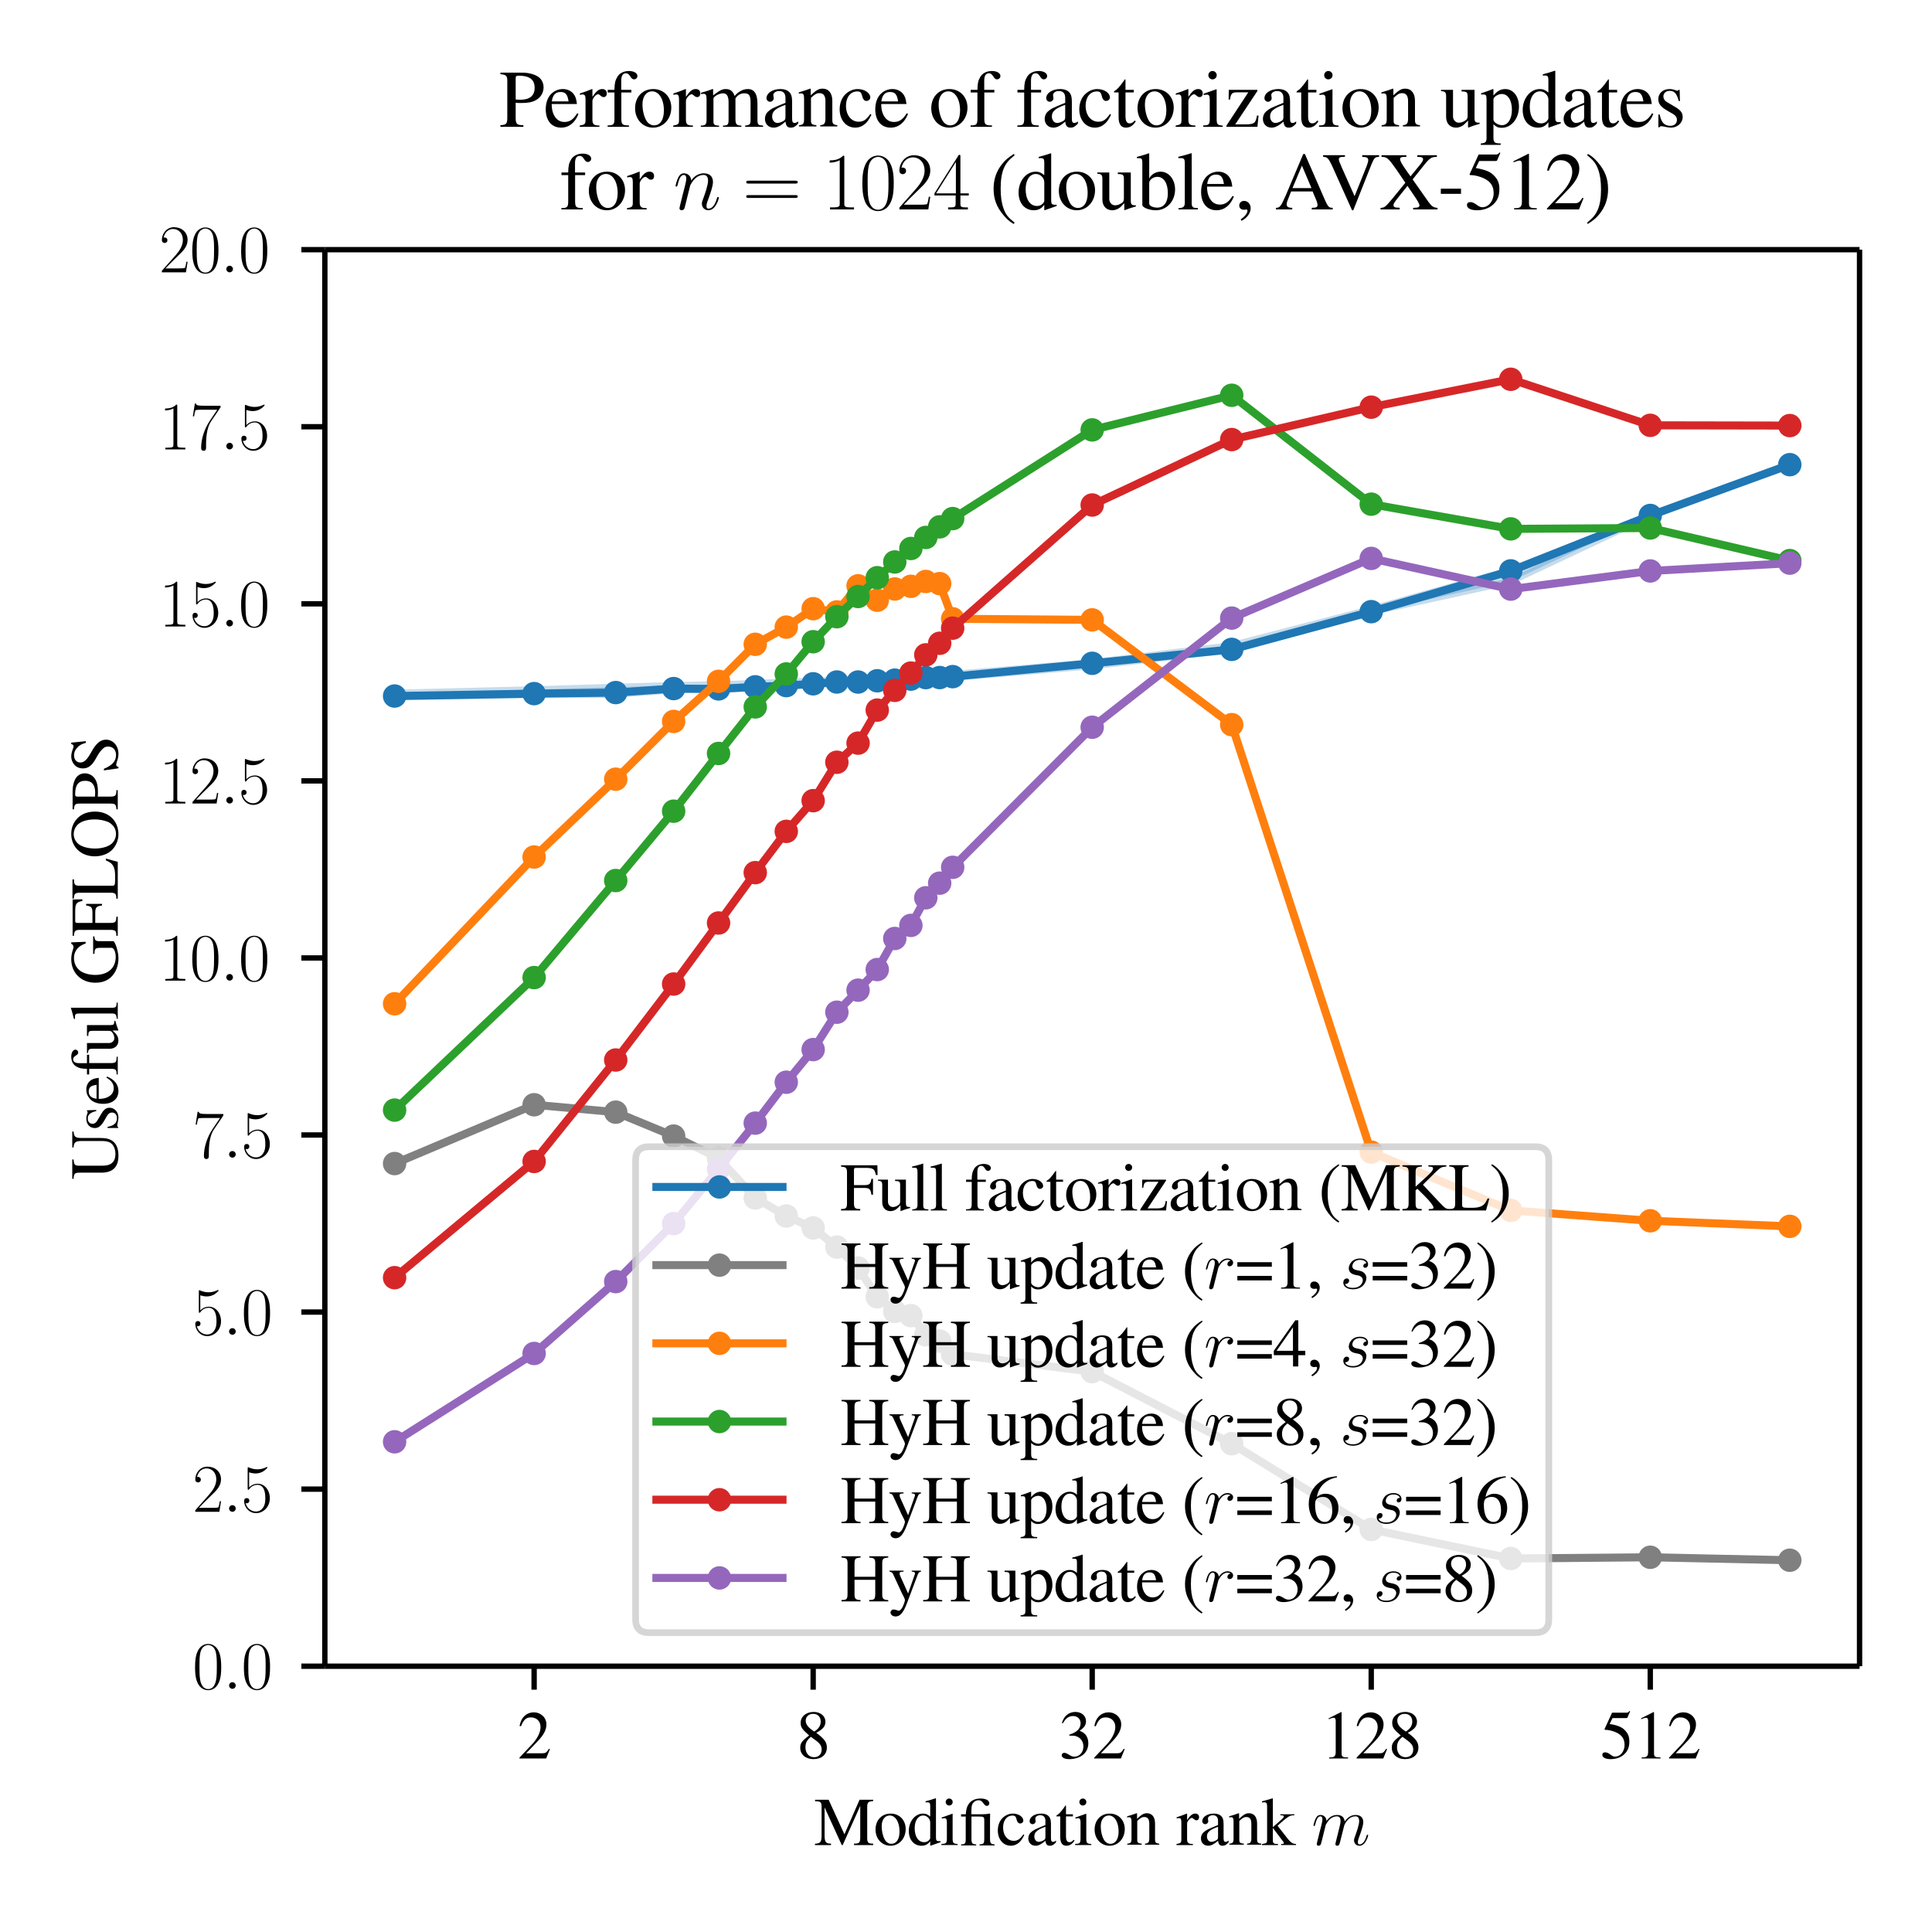 <?xml version="1.0" encoding="UTF-8"?>
<!DOCTYPE svg  PUBLIC '-//W3C//DTD SVG 1.1//EN'  'http://www.w3.org/Graphics/SVG/1.1/DTD/svg11.dtd'>
<svg width="288pt" height="288pt" version="1.1" viewBox="0 0 288 288" xmlns="http://www.w3.org/2000/svg" xmlns:xlink="http://www.w3.org/1999/xlink">
<defs>
<style type="text/css">*{stroke-linejoin: round; stroke-linecap: butt}</style>
</defs>
<path d="m0 288h288v-288h-288z" fill="#fff"/>
<path d="m48.423 248.38h228.78v-211.16h-228.78z" fill="#fff"/>
<defs>
<path id="aw" d="m58.822-184.1v-0.591l20.798-0.513 12.166-0.375 8.632-0.246 6.695-0.135 5.471-0.166 4.625-0.241 4.007-0.099 3.534-0.163 3.161-0.142 2.86-0.268 2.611 0.034 2.402-0.251 2.224-0.067 2.07-0.098 1.937-0.075 20.798-1.754 20.798-2.533 20.798-5.402 20.798-5.849 20.798-8.17 20.798-7.656v0.245l-20.798 7.486-20.798 9.803-20.798 4.544-20.798 5.65-20.798 2.411-20.798 1.719-1.937 0.038-2.07 0.074-2.224 0.164-2.402 0.198-2.611 0.016-2.86 0.344-3.161 0.014-3.534 0.236-4.007 0.175-4.625 0.253-5.471 0.317-6.695 0.023-8.632 0.683-12.166-0.003-20.798 0.372z" stroke="#1f77b4" stroke-opacity=".25"/>
</defs>
<g clip-path="url(#g)">
<use y="288" fill="#1f77b4" fill-opacity=".25" stroke="#1f77b4" stroke-opacity=".25" xlink:href="#aw"/>
</g>
<defs>
<path id="ac" d="m0 0v3.5" stroke="#000" stroke-width=".8"/>
</defs>
<use x="79.62" y="248.377" stroke="#000000" stroke-width=".8" xlink:href="#ac"/>
<g transform="translate(77.129 262.13) scale(.1 -.1)">
<defs>
<path id="p" transform="scale(.016)" d="m3040 875-83 32c-237-363-320-421-608-421h-1530l1075 1123c570 593 820 1078 820 1576 0 638-519 1128-1184 1128-352 0-685-140-922-395-205-218-301-422-410-875l135-32c256 625 486 829 928 829 537 0 902-364 902-900 0-497-294-1090-832-1658l-1139-1205v-77h2496l352 875z"/>
</defs>
<use transform="scale(.996)" xlink:href="#p"/>
</g>
<use x="121.216" y="248.377" stroke="#000000" stroke-width=".8" xlink:href="#ac"/>
<g transform="translate(118.72 262.13) scale(.1 -.1)">
<defs>
<path id="al" transform="scale(.016)" d="m1856 2400c634 340 858 608 858 1044 0 524-461 908-1101 908-698 0-1216-428-1216-1011 0-416 121-601 793-1190-691-525-832-723-832-1159 0-620 506-1056 1229-1056 768 0 1261 423 1261 1082 0 493-218 806-992 1382zm-115-659c467-333 621-563 621-921 0-416-288-704-704-704-487 0-813 371-813 928 0 409 141 678 512 979l384-282zm-71 775c-569 371-800 665-800 1024 0 371 288 633 692 633 435 0 710-281 710-723 0-365-179-653-544-896-32-19-32-19-58-38z"/>
</defs>
<use transform="scale(.996)" xlink:href="#al"/>
</g>
<use x="162.811" y="248.377" stroke="#000000" stroke-width=".8" xlink:href="#ac"/>
<g transform="translate(157.83 262.13) scale(.1 -.1)">
<defs>
<path id="af" transform="scale(.016)" d="m979 2138c378 0 525-13 679-70 396-141 646-506 646-948 0-537-365-953-838-953-173 0-301 45-538 198-192 115-301 160-410 160-147 0-243-89-243-224 0-224 275-365 723-365 493 0 999 167 1300 429 300 263 467 634 467 1063 0 326-103 627-288 825-128 141-250 218-531 339 441 301 601 538 601 884 0 518-409 876-998 876-320 0-602-108-832-313-192-173-288-340-429-724l96-25c262 467 550 678 954 678 416 0 704-281 704-684 0-231-96-461-256-621-192-192-372-288-807-442v-83z"/>
</defs>
<use transform="scale(.996)" xlink:href="#af"/>
<use transform="translate(49.813) scale(.996)" xlink:href="#p"/>
</g>
<use x="204.407" y="248.377" stroke="#000000" stroke-width=".8" xlink:href="#ac"/>
<g transform="translate(196.94 262.13) scale(.1 -.1)">
<defs>
<path id="z" transform="scale(.016)" d="m1862 4339-1152-582v-90c77 32 148 58 173 71 115 45 224 70 288 70 135 0 192-97 192-303v-2913c0-213-51-360-153-419-96-57-186-77-455-77v-96h1767v96c-506 0-608 64-608 374v3857l-52 12z"/>
</defs>
<use transform="scale(.996)" xlink:href="#z"/>
<use transform="translate(49.813) scale(.996)" xlink:href="#p"/>
<use transform="translate(99.626) scale(.996)" xlink:href="#al"/>
</g>
<use x="246.003" y="248.377" stroke="#000000" stroke-width=".8" xlink:href="#ac"/>
<g transform="translate(238.53 262.13) scale(.1 -.1)">
<defs>
<path id="au" transform="scale(.016)" d="m1158 3776h1255c102 0 128 13 147 58l243 569-57 45c-96-134-160-166-295-166h-1337l-698-1523c-6-13-6-19-6-32 0-32 25-51 76-51 205 0 461-45 724-129 736-238 1075-637 1075-1273 0-618-391-1101-890-1101-128 0-237 45-429 187-204 148-352 212-486 212-186 0-275-77-275-238 0-244 301-398 781-398 537 0 998 174 1318 502 294 290 429 656 429 1145 0 463-122 759-442 1080-281 284-646 431-1401 566l268 547z"/>
</defs>
<use transform="scale(.996)" xlink:href="#au"/>
<use transform="translate(49.813) scale(.996)" xlink:href="#z"/>
<use transform="translate(99.626) scale(.996)" xlink:href="#p"/>
</g>
<g transform="translate(121.36 275.04) scale(.1 -.1)">
<defs>
<path id="aq" transform="scale(.016)" d="m4314 3667v-2916c0-534-77-617-583-617v-134h1792v134c-467 0-557 89-557 547v2855c0 457 84 541 557 579v122h-1273l-1415-3233-1478 3233h-1267v-141c524 0 608-77 608-546v-2607c0-661-90-784-621-822v-121h1504v134c-493 0-602 148-602 797v2589l1607-3520h89l1639 3667z"/>
<path id="j" transform="scale(.016)" d="m1600 2944c-832 0-1414-614-1414-1498 0-864 595-1510 1401-1510 807 0 1421 678 1421 1562 0 838-589 1446-1408 1446zm-83-179c537 0 915-615 915-1491 0-724-288-1159-768-1159-250 0-486 154-621 410-179 333-281 781-281 1235 0 608 300 1005 755 1005z"/>
<path id="s" transform="scale(.016)" d="m2202-64 940 333v96h-147c-230 0-281 70-281 366v3633l-32 13c-308-109-532-173-941-281v-102c51 6 89 6 141 6 236 0 294-64 294-328v-1003c-243 205-416 275-672 275-736 0-1331-723-1331-1632 0-819 480-1376 1184-1376 358 0 601 128 819 429v-410l26-19zm-26 717c0-45-45-122-109-192-115-128-275-192-461-192-531 0-883 512-883 1299 0 723 314 1197 800 1197 339 0 653-301 653-640v-1472z"/>
<path id="x" transform="scale(.016)" d="m1120 2929-992-350v-95l51 6c77 12 160 19 218 19 153 0 211-103 211-384v-1485c0-461-64-531-506-531v-109h1517v96c-422 32-473 95-473 554v2260l-26 19zm-301 1423c-173 0-320-147-320-326s141-327 320-327c186 0 333 141 333 327 0 179-147 326-333 326z"/>
<path id="bk" transform="scale(.016)" d="m198 2669h436v-2103c0-418-71-502-429-502v-102h1408v96c-359 26-442 117-442 474v2137h551c614 0 646-19 646-364v-1714c0-442-45-501-442-533v-96h1408v96c-358 32-428 117-428 532v1699c0 142 0 292 12 635l-25 19c-282-44-467-63-723-63h-1005v271c0 278 19 473 51 581 90 271 339 460 627 460 179 0 301-82 455-297 121-169 204-232 313-232 135 0 231 107 231 246 0 266-320 443-813 443-487 0-858-164-1088-474-192-259-263-493-301-998h-442v-211z"/>
<path id="ak" transform="scale(.016)" d="m2547 998c-307-448-537-601-902-601-583 0-992 512-992 1248 0 659 352 1113 870 1113 231 0 314-70 378-307l38-141c51-179 167-294 301-294 166 0 307 122 307 269 0 358-448 659-985 659-314 0-640-128-903-358-320-282-499-717-499-1223 0-832 506-1427 1216-1427 288 0 544 102 774 301 173 153 295 326 487 704l-90 57z"/>
<path id="h" transform="scale(.016)" d="m2829 423c-109-90-186-122-282-122-147 0-192 89-192 371v1248c0 333-32 518-128 672-141 230-416 352-793 352-602 0-1076-314-1076-717 0-147 128-275 276-275 153 0 288 128 288 269 0 25-7 57-13 102-13 58-19 109-19 154 0 173 204 313 460 313 314 0 487-185 487-531v-390c-986-397-1095-448-1370-691-141-128-230-346-230-557 0-403 281-685 672-685 281 0 544 134 934 467 32-333 147-467 410-467 217 0 352 77 576 320v167zm-992 360c0-199-32-257-167-334-153-90-332-148-467-148-224 0-403 219-403 495v26c0 379 262 611 1037 893v-932z"/>
<path id="i" transform="scale(.016)" d="m1632 2880h-646v742c0 64-7 84-45 84-45-58-83-116-128-180-243-352-519-659-621-685-70-47-109-93-109-126 0-20 7-33 26-33h339v-1931c0-539 192-815 570-815 313 0 556 154 768 487l-84 70c-134-160-243-224-384-224-236 0-332 174-332 578v1835h646v198z"/>
<path id="ae" transform="scale(.016)" d="m102 2579c39 19 103 26 173 26 179 0 237-96 237-410v-1587c0-365-70-454-397-480v-96h1357v96c-326 26-422 102-422 333v1798c307 288 448 365 659 365 313 0 467-198 467-621v-1337c0-404-83-512-403-538v-96h1331v96c-314 32-390 109-390 422v1466c0 602-282 960-756 960-294 0-492-109-928-518v505l-44 13c-314-115-532-186-884-288v-109z"/>
<path id="v" transform="scale(.016)" d="m45 2496c89 19 147 26 224 26 160 0 217-103 217-384v-1600c0-320-44-365-454-442v-96h1536v102c-435 0-544 97-544 463v1448c0 206 275 528 448 528 38 0 96-32 166-96 103-90 173-128 256-128 154 0 250 109 250 288 0 211-134 339-352 339-269 0-454-147-768-601v588l-32 13c-339-141-570-223-947-345v-103z"/>
<path id="ay" transform="scale(.016)" d="m45 3987c83 7 141 13 205 13 211 0 275-83 275-390v-3085c0-333-19-352-480-429v-96h1497v102h-128c-256 0-352 91-352 317v1187l896-1191 20-26c12-19 25-38 44-58 52-64 71-102 71-133 0-58-58-96-135-96h-121v-102h1395v102c-282 0-480 123-749 451l-979 1252 186 173c454 422 851 716 1036 768 96 25 186 38 295 38h51v96h-1306v-96c250 0 320-26 320-115 0-51-57-141-147-218l-877-781v2688l-25 13c-243-77-429-128-800-230l-192-51v-103z"/>
<path id="bo" transform="scale(.016)" d="m1318 1871c13 39 173 358 410 562 166 153 384 256 634 256 256 0 345-192 345-447 0-39 0-166-77-467l-160-657c-51-192-172-665-185-735-26-96-64-262-64-287 0-90 70-160 166-160 192 0 224 147 282 377l384 1526c13 51 345 850 1049 850 256 0 346-192 346-447 0-358-250-1054-390-1437-58-154-90-237-90-352 0-287 198-517 506-517 595 0 819 939 819 977 0 32-26 58-64 58-58 0-64-19-96-128-147-511-384-779-640-779-64 0-167 0-167 205 0 167 77 371 103 441 115 308 403 1063 403 1435 0 383-224 671-710 671-429 0-775-242-1031-619-19 345-230 619-710 619-570 0-871-401-986-561-19 363-281 561-563 561-186 0-333-89-454-332-116-230-205-619-205-645 0-25 25-57 70-57 51 0 58 6 96 153 96 377 218 754 474 754 147 0 198-103 198-294 0-141-64-390-109-588l-179-689c-25-122-96-409-128-524-45-166-115-466-115-498 0-90 70-160 166-160 77 0 167 38 218 134 13 32 70 256 102 383l141 575 211 843z"/>
</defs>
<use transform="scale(.996)" xlink:href="#aq"/>
<use transform="translate(88.567) scale(.996)" xlink:href="#j"/>
<use transform="translate(138.38) scale(.996)" xlink:href="#s"/>
<use transform="translate(188.19) scale(.996)" xlink:href="#x"/>
<use transform="translate(215.89) scale(.996)" xlink:href="#bk"/>
<use transform="translate(271.28) scale(.996)" xlink:href="#ak"/>
<use transform="translate(315.51) scale(.996)" xlink:href="#h"/>
<use transform="translate(359.75) scale(.996)" xlink:href="#i"/>
<use transform="translate(387.44) scale(.996)" xlink:href="#x"/>
<use transform="translate(415.14) scale(.996)" xlink:href="#j"/>
<use transform="translate(464.95) scale(.996)" xlink:href="#ae"/>
<use transform="translate(539.67) scale(.996)" xlink:href="#v"/>
<use transform="translate(572.85) scale(.996)" xlink:href="#h"/>
<use transform="translate(617.08) scale(.996)" xlink:href="#ae"/>
<use transform="translate(666.89) scale(.996)" xlink:href="#ay"/>
<use transform="translate(741.61) scale(.996)" xlink:href="#bo"/>
</g>
<defs>
<path id="n" d="m0 0h-3.5" stroke="#000" stroke-width=".8"/>
</defs>
<use x="48.423" y="248.377" stroke="#000000" stroke-width=".8" xlink:href="#n"/>
<g transform="translate(28.693 251.75) scale(.1 -.1)">
<defs>
<path id="q" transform="scale(.016)" d="m2688 2025c0 391-6 1055-275 1566-237 448-615 607-947 607-308 0-698-140-941-601-256-479-282-1073-282-1572 0-364 7-919 205-1406 275-658 768-747 1018-747 294 0 742 121 1004 728 192 442 218 959 218 1425zm-1222-2051c-410 0-653 351-743 838-70 376-70 926-70 1284 0 492 0 901 83 1291 122 542 480 709 730 709 262 0 601-173 723-696 83-364 89-793 89-1304 0-416 0-927-76-1304-135-697-512-818-736-818z"/>
<path id="r" transform="scale(.016)" d="m1178 307c0 185-154 312-308 312-185 0-313-153-313-306 0-185 153-313 307-313 186 0 314 153 314 307z"/>
</defs>
<use transform="scale(.996)" xlink:href="#q"/>
<use transform="translate(45.69) scale(.996)" xlink:href="#r"/>
<use transform="translate(72.788) scale(.996)" xlink:href="#q"/>
</g>
<use x="48.423" y="221.983" stroke="#000000" stroke-width=".8" xlink:href="#n"/>
<g transform="translate(28.693 225.36) scale(.1 -.1)">
<defs>
<path id="am" transform="scale(.016)" d="m2669 989h-115c-64-453-116-530-141-569-32-51-493-51-583-51h-1228c230 250 678 703 1222 1228 390 370 845 805 845 1438 0 755-602 1189-1274 1189-704 0-1133-620-1133-1194 0-250 186-282 263-282 64 0 256 39 256 262 0 197-167 254-256 254-39 0-77-6-103-19 122 545 493 813 884 813 556 0 921-441 921-1023 0-556-326-1035-691-1451l-1274-1438v-146h2253l154 989z"/>
<path id="ab" transform="scale(.016)" d="m730 3692c64-26 326-108 595-108 595 0 921 327 1107 516 0 57 0 92-38 92-7 0-20 0-71-29-224-105-486-190-806-190-192 0-480 26-794 166-70 32-83 32-89 32-32 0-39-7-39-134v-1834c0-114 0-146 64-146 32 0 45 13 77 57 205 287 486 408 806 408 224 0 704-140 704-1233 0-204 0-574-192-868-160-262-409-396-684-396-423 0-852 295-967 789 26-7 77-19 103-19 83 0 243 45 243 243 0 172-122 242-243 242-148 0-244-90-244-269 0-557 442-1139 1120-1139 660 0 1287 568 1287 1392 0 766-499 1360-1120 1360-327 0-602-121-819-350v1418z"/>
</defs>
<use transform="scale(.996)" xlink:href="#am"/>
<use transform="translate(45.69) scale(.996)" xlink:href="#r"/>
<use transform="translate(72.788) scale(.996)" xlink:href="#ab"/>
</g>
<use x="48.423" y="195.588" stroke="#000000" stroke-width=".8" xlink:href="#n"/>
<g transform="translate(28.693 198.97) scale(.1 -.1)">
<use transform="scale(.996)" xlink:href="#ab"/>
<use transform="translate(45.69) scale(.996)" xlink:href="#r"/>
<use transform="translate(72.788) scale(.996)" xlink:href="#q"/>
</g>
<use x="48.423" y="169.193" stroke="#000000" stroke-width=".8" xlink:href="#n"/>
<g transform="translate(28.693 172.57) scale(.1 -.1)">
<defs>
<path id="av" transform="scale(.016)" d="m2886 3941v140h-1504c-748 0-761 84-787 207h-115l-186-1194h116c19 121 64 446 140 567 39 51 512 51 621 51h1408l-710-1051c-474-707-800-1662-800-2496 0-76 0-293 230-293 231 0 231 217 231 299v294c0 1043 179 1731 473 2171l883 1305z"/>
</defs>
<use transform="scale(.996)" xlink:href="#av"/>
<use transform="translate(45.69) scale(.996)" xlink:href="#r"/>
<use transform="translate(72.788) scale(.996)" xlink:href="#ab"/>
</g>
<use x="48.423" y="142.799" stroke="#000000" stroke-width=".8" xlink:href="#n"/>
<g transform="translate(23.711 146.18) scale(.1 -.1)">
<defs>
<path id="ag" transform="scale(.016)" d="m1702 4058c0 134-6 134-96 134-249-276-627-365-985-365-19 0-51 0-58-19-6-13-6-26-6-160 198 0 531 38 787 191v-3378c0-225-13-301-563-301h-192v-160h934 935v160h-192c-551 0-564 70-564 298v3600z"/>
</defs>
<use transform="scale(.996)" xlink:href="#ag"/>
<use transform="translate(45.69) scale(.996)" xlink:href="#q"/>
<use transform="translate(91.381) scale(.996)" xlink:href="#r"/>
<use transform="translate(118.48) scale(.996)" xlink:href="#q"/>
</g>
<use x="48.423" y="116.404" stroke="#000000" stroke-width=".8" xlink:href="#n"/>
<g transform="translate(23.711 119.78) scale(.1 -.1)">
<use transform="scale(.996)" xlink:href="#ag"/>
<use transform="translate(45.69) scale(.996)" xlink:href="#am"/>
<use transform="translate(91.381) scale(.996)" xlink:href="#r"/>
<use transform="translate(118.48) scale(.996)" xlink:href="#ab"/>
</g>
<use x="48.423" y="90.009" stroke="#000000" stroke-width=".8" xlink:href="#n"/>
<g transform="translate(23.711 93.387) scale(.1 -.1)">
<use transform="scale(.996)" xlink:href="#ag"/>
<use transform="translate(45.69) scale(.996)" xlink:href="#ab"/>
<use transform="translate(91.381) scale(.996)" xlink:href="#r"/>
<use transform="translate(118.48) scale(.996)" xlink:href="#q"/>
</g>
<use x="48.423" y="63.615" stroke="#000000" stroke-width=".8" xlink:href="#n"/>
<g transform="translate(23.711 66.992) scale(.1 -.1)">
<use transform="scale(.996)" xlink:href="#ag"/>
<use transform="translate(45.69) scale(.996)" xlink:href="#av"/>
<use transform="translate(91.381) scale(.996)" xlink:href="#r"/>
<use transform="translate(118.48) scale(.996)" xlink:href="#ab"/>
</g>
<use x="48.423" y="37.22" stroke="#000000" stroke-width=".8" xlink:href="#n"/>
<g transform="translate(23.711 40.598) scale(.1 -.1)">
<use transform="scale(.996)" xlink:href="#am"/>
<use transform="translate(45.69) scale(.996)" xlink:href="#q"/>
<use transform="translate(91.381) scale(.996)" xlink:href="#r"/>
<use transform="translate(118.48) scale(.996)" xlink:href="#q"/>
</g>
<g transform="translate(17.555 175.87) rotate(-90) scale(.1 -.1)">
<defs>
<path id="bc" transform="scale(.016)" d="m3910 3317c0 652 77 754 602 818v121h-1485v-121c499-38 602-179 602-818v-1725c0-434-45-677-147-869-173-307-583-505-1063-505-454 0-768 154-941 453-115 205-160 442-160 844v2045c0 460 71 530 583 575v121h-1811v-121c505-38 576-109 576-575v-1994c0-1106 518-1630 1606-1630 698 0 1178 224 1427 659 154 268 211 562 211 1055v1667z"/>
<path id="ao" transform="scale(.016)" d="m2016 2010-26 870h-70l-13-13c-57-45-64-51-89-51-39 0-103 13-173 45-141 54-282 83-448 83-506 0-871-328-871-790 0-358 205-615 749-923l371-211c224-128 333-283 333-481 0-283-205-462-531-462-218 0-416 82-538 221-134 157-192 302-275 662h-102v-999h83c45 72 70 87 147 87 58 0 147-13 295-50 179-37 352-62 467-62 493 0 902 372 902 821 0 320-153 532-537 763l-692 410c-179 103-275 264-275 437 0 257 199 436 493 436 365 0 557-220 704-793h96z"/>
<path id="k" transform="scale(.016)" d="m2611 1053c-307-489-582-675-992-675-365 0-640 186-825 552-116 244-160 456-173 849h1971c-51 414-115 598-275 802-192 230-487 363-819 363-320 0-621-115-864-333-301-262-474-717-474-1241 0-884 461-1434 1197-1434 608 0 1088 379 1357 1072l-103 45zm-1977 931c70 495 288 730 678 730s544-179 627-730h-1305z"/>
<path id="y" transform="scale(.016)" d="m1978 2880h-788v731c0 367 122 562 365 562 135 0 224-63 339-246 103-164 180-227 288-227 148 0 269 114 269 259 0 229-281 393-665 393-397 0-736-171-903-461-166-278-217-506-224-1011h-525v-205h525v-2019c0-471-70-547-531-547v-109h1664v109c-525 0-595 71-595 552v2014h781v205z"/>
<path id="o" transform="scale(.016)" d="m3066 320h-32c-295 0-365 70-365 365v2195h-1011v-122c396 0 473-64 473-383v-1500c0-178-32-268-121-338-173-140-372-217-564-217-249 0-454 217-454 485v2075h-934v-102c307 0 396-96 396-391v-1617c0-507 308-834 775-834 237 0 486 102 659 275l275 275v-531l26-13c320 128 550 199 877 288v90z"/>
<path id="aj" transform="scale(.016)" d="m122 4e3h38 198c205 0 269-90 269-390v-3053c0-346-89-429-493-461v-96h1511v109c-403 0-480 64-480 419v3843l-26 13c-333-109-576-173-1017-281v-103z"/>
<path id="bg" transform="scale(.016)" d="m4538 2304h-1632v-128c275 0 352-19 428-71 96-58 135-207 135-484v-1047c0-207-391-382-851-382-1044 0-1684 730-1684 1920 0 602 180 1184 461 1498 282 314 679 486 1114 486 358 0 672-121 921-352 192-179 295-352 455-742h147l-51 1350h-141c-38-121-154-211-288-211-64 0-166 19-282 64-288 96-582 147-870 147-1280 0-2195-940-2195-2246 0-627 173-1107 531-1485 429-441 1043-685 1747-685 551 0 1351 224 1607 449v1309c0 379 76 463 448 495v115z"/>
<path id="as" transform="scale(.016)" d="m3066 1472v1485h-148c-76-496-192-589-704-589h-928v1398c0 177 32 215 205 215h871c723 0 864-95 972-667h160l-19 910h-3398v-122c473-38 557-128 557-577v-2776c0-532-71-615-557-615v-134h1792v134c-493 0-583 91-583 558v1414h928c519 0 628-99 704-634h148z"/>
<path id="ar" transform="scale(.016)" d="m3667 1114c-109-244-198-391-294-500-224-249-576-364-1107-364h-429c-467 0-551 38-551 263v3037c0 457 90 546 596 546v141h-1805v-122c473-38 557-129 557-579v-2855c0-451-90-547-557-547v-134h3443l307 1114h-160z"/>
<path id="be" transform="scale(.016)" d="m2310 4352c-1222 0-2092-921-2092-2208 0-601 204-1184 550-1555 371-403 941-653 1504-653 1261 0 2131 896 2131 2183 0 633-185 1177-537 1561-404 442-941 672-1556 672zm0-230c295 0 589-115 820-320 345-314 544-915 544-1677 0-377-84-819-212-1152-57-160-166-320-313-467-224-224-512-339-851-339-295 0-583 115-807 313-333 295-544 941-544 1652 0 652 179 1273 448 1574 250 275 563 416 915 416z"/>
<path id="ap" transform="scale(.016)" d="m1293 1875c166-19 275-19 441-19 500 0 845 63 1120 216 384 202 615 588 615 1006 0 266-90 506-263 690-256 279-812 456-1414 456h-1690v-122c474-51 538-115 538-574v-2762c0-536-51-600-538-644v-122h1792v128c-505 0-601 90-601 565v1182zm0 1897c0 171 45 215 217 215 864 0 1261-297 1261-947 0-612-377-928-1113-928-128 0-218 7-365 19v1641z"/>
<path id="bd" transform="scale(.016)" d="m2861 4352h-135c-25-147-96-217-204-217-64 0-173 25-282 77-237 89-474 140-678 140-276 0-557-108-768-294-224-199-340-468-340-802 0-513 282-871 999-1250 461-243 793-507 953-750 58-83 90-218 90-372 0-430-320-724-787-724-570 0-973 353-1293 1136h-147l192-1360h141c6 121 83 211 179 211 70 0 179-25 301-68 243-93 499-143 755-143 736 0 1305 506 1305 1165 0 525-352 941-1196 1395-672 372-941 653-941 999 0 352 269 595 665 595 288 0 557-122 781-352 199-205 288-371 391-749h160l-141 1363z"/>
</defs>
<use transform="scale(.996)" xlink:href="#bc"/>
<use transform="translate(71.93) scale(.996)" xlink:href="#ao"/>
<use transform="translate(110.68) scale(.996)" xlink:href="#k"/>
<use transform="translate(154.92) scale(.996)" xlink:href="#y"/>
<use transform="translate(188.09) scale(.996)" xlink:href="#o"/>
<use transform="translate(237.91) scale(.996)" xlink:href="#aj"/>
<use transform="translate(290.51) scale(.996)" xlink:href="#bg"/>
<use transform="translate(362.44) scale(.996)" xlink:href="#as"/>
<use transform="translate(417.83) scale(.996)" xlink:href="#ar"/>
<use transform="translate(478.7) scale(.996)" xlink:href="#be"/>
<use transform="translate(550.63) scale(.996)" xlink:href="#ap"/>
<use transform="translate(606.02) scale(.996)" xlink:href="#bd"/>
</g>
<path d="m58.822 103.76 20.798-0.359 12.166-0.156 8.632-0.597 6.695 0.05 5.471-0.31 4.625-0.183 4.007-0.27 3.534-0.267 3.161 0.004 2.86-0.187 2.611-0.093 2.402-0.154 2.224-0.224 2.07-0.007 1.937-0.136 20.798-1.987 20.798-2.078 20.798-5.62 20.798-6.082 20.798-8.259 20.798-7.573" clip-path="url(#g)" fill="none" stroke="#1f77b4" stroke-linecap="square" stroke-width="1.2"/>
<defs>
<path id="a" d="m0 1.25c0.332 0 0.649-0.132 0.884-0.366 0.234-0.234 0.366-0.552 0.366-0.884s-0.132-0.649-0.366-0.884c-0.234-0.234-0.552-0.366-0.884-0.366s-0.649 0.132-0.884 0.366c-0.234 0.234-0.366 0.552-0.366 0.884s0.132 0.649 0.366 0.884c0.234 0.234 0.552 0.366 0.884 0.366z" stroke="#1f77b4"/>
</defs>
<g clip-path="url(#g)" fill="#1f77b4" stroke="#1f77b4">
<use x="58.822" y="103.755" xlink:href="#a"/>
<use x="79.62" y="103.396" xlink:href="#a"/>
<use x="91.786" y="103.24" xlink:href="#a"/>
<use x="100.418" y="102.643" xlink:href="#a"/>
<use x="107.113" y="102.693" xlink:href="#a"/>
<use x="112.584" y="102.383" xlink:href="#a"/>
<use x="117.209" y="102.201" xlink:href="#a"/>
<use x="121.216" y="101.931" xlink:href="#a"/>
<use x="124.75" y="101.664" xlink:href="#a"/>
<use x="127.911" y="101.668" xlink:href="#a"/>
<use x="130.771" y="101.48" xlink:href="#a"/>
<use x="133.382" y="101.387" xlink:href="#a"/>
<use x="135.783" y="101.233" xlink:href="#a"/>
<use x="138.007" y="101.009" xlink:href="#a"/>
<use x="140.077" y="101.001" xlink:href="#a"/>
<use x="142.013" y="100.865" xlink:href="#a"/>
<use x="162.811" y="98.878" xlink:href="#a"/>
<use x="183.609" y="96.8" xlink:href="#a"/>
<use x="204.407" y="91.18" xlink:href="#a"/>
<use x="225.205" y="85.098" xlink:href="#a"/>
<use x="246.003" y="76.839" xlink:href="#a"/>
<use x="266.801" y="69.266" xlink:href="#a"/>
</g>
<path d="m58.822 173.45 20.798-8.765 12.166 1.103 8.632 3.567 6.695 3.299 5.471 5.925 4.625 2.686 4.007 1.781 3.534 2.851 3.161 3.134 2.86 4.287 2.611 2.181 2.402 0.624 2.224 2.856 2.07 0.945 1.937 1.951 20.798 2.596 20.798 10.739 20.798 12.781 20.798 4.33 20.798-0.181 20.798 0.441" clip-path="url(#g)" fill="none" stroke="#808080" stroke-linecap="square" stroke-width="1.2"/>
<defs>
<path id="c" d="m0 1.25c0.332 0 0.649-0.132 0.884-0.366 0.234-0.234 0.366-0.552 0.366-0.884s-0.132-0.649-0.366-0.884c-0.234-0.234-0.552-0.366-0.884-0.366s-0.649 0.132-0.884 0.366c-0.234 0.234-0.366 0.552-0.366 0.884s0.132 0.649 0.366 0.884c0.234 0.234 0.552 0.366 0.884 0.366z" stroke="#808080"/>
</defs>
<g clip-path="url(#g)" fill="#808080" stroke="#808080">
<use x="58.822" y="173.45" xlink:href="#c"/>
<use x="79.62" y="164.684" xlink:href="#c"/>
<use x="91.786" y="165.787" xlink:href="#c"/>
<use x="100.418" y="169.354" xlink:href="#c"/>
<use x="107.113" y="172.653" xlink:href="#c"/>
<use x="112.584" y="178.578" xlink:href="#c"/>
<use x="117.209" y="181.264" xlink:href="#c"/>
<use x="121.216" y="183.044" xlink:href="#c"/>
<use x="124.75" y="185.895" xlink:href="#c"/>
<use x="127.911" y="189.029" xlink:href="#c"/>
<use x="130.771" y="193.316" xlink:href="#c"/>
<use x="133.382" y="195.497" xlink:href="#c"/>
<use x="135.783" y="196.121" xlink:href="#c"/>
<use x="138.007" y="198.977" xlink:href="#c"/>
<use x="140.077" y="199.922" xlink:href="#c"/>
<use x="142.013" y="201.873" xlink:href="#c"/>
<use x="162.811" y="204.469" xlink:href="#c"/>
<use x="183.609" y="215.208" xlink:href="#c"/>
<use x="204.407" y="227.99" xlink:href="#c"/>
<use x="225.205" y="232.32" xlink:href="#c"/>
<use x="246.003" y="232.139" xlink:href="#c"/>
<use x="266.801" y="232.58" xlink:href="#c"/>
</g>
<path d="m58.822 149.63 20.798-21.878 12.166-11.6 8.632-8.608 6.695-5.981 5.471-5.518 4.625-2.561 4.007-2.749 3.534 0.479 3.161-3.888 2.86 2.147 2.611-1.677 2.402-0.396 2.224-0.721 2.07 0.318 1.937 5.244 20.798 0.161 20.798 15.621 20.798 63.728 20.798 8.68 20.798 1.55 20.798 0.83" clip-path="url(#g)" fill="none" stroke="#ff7f0e" stroke-linecap="square" stroke-width="1.2"/>
<defs>
<path id="b" d="m0 1.25c0.332 0 0.649-0.132 0.884-0.366 0.234-0.234 0.366-0.552 0.366-0.884s-0.132-0.649-0.366-0.884c-0.234-0.234-0.552-0.366-0.884-0.366s-0.649 0.132-0.884 0.366c-0.234 0.234-0.366 0.552-0.366 0.884s0.132 0.649 0.366 0.884c0.234 0.234 0.552 0.366 0.884 0.366z" stroke="#ff7f0e"/>
</defs>
<g clip-path="url(#g)" fill="#ff7f0e" stroke="#ff7f0e">
<use x="58.822" y="149.63" xlink:href="#b"/>
<use x="79.62" y="127.752" xlink:href="#b"/>
<use x="91.786" y="116.152" xlink:href="#b"/>
<use x="100.418" y="107.543" xlink:href="#b"/>
<use x="107.113" y="101.563" xlink:href="#b"/>
<use x="112.584" y="96.045" xlink:href="#b"/>
<use x="117.209" y="93.484" xlink:href="#b"/>
<use x="121.216" y="90.735" xlink:href="#b"/>
<use x="124.75" y="91.214" xlink:href="#b"/>
<use x="127.911" y="87.326" xlink:href="#b"/>
<use x="130.771" y="89.473" xlink:href="#b"/>
<use x="133.382" y="87.796" xlink:href="#b"/>
<use x="135.783" y="87.4" xlink:href="#b"/>
<use x="138.007" y="86.678" xlink:href="#b"/>
<use x="140.077" y="86.997" xlink:href="#b"/>
<use x="142.013" y="92.241" xlink:href="#b"/>
<use x="162.811" y="92.402" xlink:href="#b"/>
<use x="183.609" y="108.023" xlink:href="#b"/>
<use x="204.407" y="171.751" xlink:href="#b"/>
<use x="225.205" y="180.431" xlink:href="#b"/>
<use x="246.003" y="181.98" xlink:href="#b"/>
<use x="266.801" y="182.811" xlink:href="#b"/>
</g>
<path d="m58.822 165.48 20.798-19.753 12.166-14.465 8.632-10.339 6.695-8.603 5.471-6.942 4.625-4.911 4.007-4.806 3.534-3.729 3.161-3.012 2.86-2.8 2.611-2.346 2.402-2.01 2.224-1.646 2.07-1.577 1.937-1.232 20.798-13.223 20.798-5.161 20.798 16.233 20.798 3.682 20.798-0.13 20.798 4.857" clip-path="url(#g)" fill="none" stroke="#2ca02c" stroke-linecap="square" stroke-width="1.2"/>
<defs>
<path id="e" d="m0 1.25c0.332 0 0.649-0.132 0.884-0.366 0.234-0.234 0.366-0.552 0.366-0.884s-0.132-0.649-0.366-0.884c-0.234-0.234-0.552-0.366-0.884-0.366s-0.649 0.132-0.884 0.366c-0.234 0.234-0.366 0.552-0.366 0.884s0.132 0.649 0.366 0.884c0.234 0.234 0.552 0.366 0.884 0.366z" stroke="#2ca02c"/>
</defs>
<g clip-path="url(#g)" fill="#2ca02c" stroke="#2ca02c">
<use x="58.822" y="165.479" xlink:href="#e"/>
<use x="79.62" y="145.725" xlink:href="#e"/>
<use x="91.786" y="131.26" xlink:href="#e"/>
<use x="100.418" y="120.921" xlink:href="#e"/>
<use x="107.113" y="112.318" xlink:href="#e"/>
<use x="112.584" y="105.376" xlink:href="#e"/>
<use x="117.209" y="100.464" xlink:href="#e"/>
<use x="121.216" y="95.659" xlink:href="#e"/>
<use x="124.75" y="91.93" xlink:href="#e"/>
<use x="127.911" y="88.918" xlink:href="#e"/>
<use x="130.771" y="86.118" xlink:href="#e"/>
<use x="133.382" y="83.771" xlink:href="#e"/>
<use x="135.783" y="81.761" xlink:href="#e"/>
<use x="138.007" y="80.115" xlink:href="#e"/>
<use x="140.077" y="78.538" xlink:href="#e"/>
<use x="142.013" y="77.306" xlink:href="#e"/>
<use x="162.811" y="64.084" xlink:href="#e"/>
<use x="183.609" y="58.923" xlink:href="#e"/>
<use x="204.407" y="75.155" xlink:href="#e"/>
<use x="225.205" y="78.837" xlink:href="#e"/>
<use x="246.003" y="78.707" xlink:href="#e"/>
<use x="266.801" y="83.564" xlink:href="#e"/>
</g>
<path d="m58.822 190.46 20.798-17.326 12.166-15.123 8.632-11.325 6.695-9.1 5.471-7.505 4.625-6.151 4.007-4.579 3.534-5.724 3.161-2.853 2.86-4.923 2.611-2.943 2.402-2.574 2.224-2.718 2.07-1.725 1.937-2.254 20.798-18.356 20.798-9.756 20.798-4.829 20.798-4.158 20.798 6.864 20.798 0.037" clip-path="url(#g)" fill="none" stroke="#d62728" stroke-linecap="square" stroke-width="1.2"/>
<defs>
<path id="d" d="m0 1.25c0.332 0 0.649-0.132 0.884-0.366 0.234-0.234 0.366-0.552 0.366-0.884s-0.132-0.649-0.366-0.884c-0.234-0.234-0.552-0.366-0.884-0.366s-0.649 0.132-0.884 0.366c-0.234 0.234-0.366 0.552-0.366 0.884s0.132 0.649 0.366 0.884c0.234 0.234 0.552 0.366 0.884 0.366z" stroke="#d62728"/>
</defs>
<g clip-path="url(#g)" fill="#d62728" stroke="#d62728">
<use x="58.822" y="190.462" xlink:href="#d"/>
<use x="79.62" y="173.135" xlink:href="#d"/>
<use x="91.786" y="158.013" xlink:href="#d"/>
<use x="100.418" y="146.687" xlink:href="#d"/>
<use x="107.113" y="137.588" xlink:href="#d"/>
<use x="112.584" y="130.082" xlink:href="#d"/>
<use x="117.209" y="123.931" xlink:href="#d"/>
<use x="121.216" y="119.352" xlink:href="#d"/>
<use x="124.75" y="113.628" xlink:href="#d"/>
<use x="127.911" y="110.775" xlink:href="#d"/>
<use x="130.771" y="105.852" xlink:href="#d"/>
<use x="133.382" y="102.909" xlink:href="#d"/>
<use x="135.783" y="100.335" xlink:href="#d"/>
<use x="138.007" y="97.617" xlink:href="#d"/>
<use x="140.077" y="95.891" xlink:href="#d"/>
<use x="142.013" y="93.637" xlink:href="#d"/>
<use x="162.811" y="75.281" xlink:href="#d"/>
<use x="183.609" y="65.525" xlink:href="#d"/>
<use x="204.407" y="60.696" xlink:href="#d"/>
<use x="225.205" y="56.538" xlink:href="#d"/>
<use x="246.003" y="63.402" xlink:href="#d"/>
<use x="266.801" y="63.439" xlink:href="#d"/>
</g>
<path d="m58.822 214.93 20.798-13.168 12.166-10.713 8.632-8.646 6.695-8.145 5.471-6.833 4.625-6.096 4.007-4.866 3.534-5.571 3.161-3.287 2.86-3.071 2.611-4.633 2.402-1.95 2.224-4.117 2.07-2.179 1.937-2.362 20.798-20.881 20.798-16.27 20.798-8.895 20.798 4.576 20.798-2.708 20.798-1.164" clip-path="url(#g)" fill="none" stroke="#9467bd" stroke-linecap="square" stroke-width="1.2"/>
<defs>
<path id="f" d="m0 1.25c0.332 0 0.649-0.132 0.884-0.366 0.234-0.234 0.366-0.552 0.366-0.884s-0.132-0.649-0.366-0.884c-0.234-0.234-0.552-0.366-0.884-0.366s-0.649 0.132-0.884 0.366c-0.234 0.234-0.366 0.552-0.366 0.884s0.132 0.649 0.366 0.884c0.234 0.234 0.552 0.366 0.884 0.366z" stroke="#9467bd"/>
</defs>
<g clip-path="url(#g)" fill="#9467bd" stroke="#9467bd">
<use x="58.822" y="214.926" xlink:href="#f"/>
<use x="79.62" y="201.758" xlink:href="#f"/>
<use x="91.786" y="191.045" xlink:href="#f"/>
<use x="100.418" y="182.399" xlink:href="#f"/>
<use x="107.113" y="174.254" xlink:href="#f"/>
<use x="112.584" y="167.421" xlink:href="#f"/>
<use x="117.209" y="161.325" xlink:href="#f"/>
<use x="121.216" y="156.459" xlink:href="#f"/>
<use x="124.75" y="150.888" xlink:href="#f"/>
<use x="127.911" y="147.601" xlink:href="#f"/>
<use x="130.771" y="144.53" xlink:href="#f"/>
<use x="133.382" y="139.897" xlink:href="#f"/>
<use x="135.783" y="137.947" xlink:href="#f"/>
<use x="138.007" y="133.83" xlink:href="#f"/>
<use x="140.077" y="131.65" xlink:href="#f"/>
<use x="142.013" y="129.289" xlink:href="#f"/>
<use x="162.811" y="108.407" xlink:href="#f"/>
<use x="183.609" y="92.137" xlink:href="#f"/>
<use x="204.407" y="83.242" xlink:href="#f"/>
<use x="225.205" y="87.818" xlink:href="#f"/>
<use x="246.003" y="85.11" xlink:href="#f"/>
<use x="266.801" y="83.946" xlink:href="#f"/>
</g>
<path d="m48.423 248.38v-211.16" fill="none" stroke="#000" stroke-linecap="square" stroke-width=".8"/>
<path d="m277.2 248.38v-211.16" fill="none" stroke="#000" stroke-linecap="square" stroke-width=".8"/>
<path d="m48.423 248.38h228.78" fill="none" stroke="#000" stroke-linecap="square" stroke-width=".8"/>
<path d="m48.423 37.22h228.78" fill="none" stroke="#000" stroke-linecap="square" stroke-width=".8"/>
<g transform="translate(74.398 18.905) scale(.12 -.12)">
<defs>
<path id="ax" transform="scale(.016)" d="m122 2547c83 19 134 26 204 26 167 0 224-103 224-411v-1623c0-347-89-443-448-443v-96h1421v96c-339 0-435 70-435 322v1816c0 12 51 76 96 121 160 147 435 256 659 256 282 0 423-226 423-679v-1404c0-361-71-432-436-432v-96h1434v96c-365 0-461 109-461 507v1618c192 275 403 390 698 390 365 0 480-173 480-704v-1350c0-365-51-416-423-461v-96h1402v96l-166 19c-192 0-276 115-276 365v1322c0 757-249 1142-742 1142-371 0-698-166-1043-537-115 364-333 537-679 537-281 0-460-90-992-493v480l-44 13c-327-122-544-192-896-288v-109z"/>
<path id="an" transform="scale(.016)" d="m2675 864-115 26c-64-320-102-423-186-532-89-108-307-166-633-166h-883l1721 2592v96h-2221l-19-755h115c58 467 154 563 538 563h883l-1702-2592v-96h2413l89 864z"/>
<path id="w" transform="scale(.016)" d="m58 2516c57 6 102 6 160 6 217 0 262-64 262-367v-3010c0-334-70-406-448-444v-109h1549v115c-480 0-563 71-563 477v1015c224-212 377-276 646-276 755 0 1344 720 1344 1652 0 797-448 1369-1069 1369-358 0-640-160-921-506v493l-39 13c-345-134-569-218-921-326v-102zm960-380c0 193 358 424 652 424 474 0 788-489 788-1236 0-713-314-1196-775-1196-301 0-665 231-665 424v1584z"/>
</defs>
<use transform="scale(.996)" xlink:href="#ap"/>
<use transform="translate(55.392) scale(.996)" xlink:href="#k"/>
<use transform="translate(99.625) scale(.996)" xlink:href="#v"/>
<use transform="translate(132.8) scale(.996)" xlink:href="#y"/>
<use transform="translate(165.98) scale(.996)" xlink:href="#j"/>
<use transform="translate(215.79) scale(.996)" xlink:href="#v"/>
<use transform="translate(248.96) scale(.996)" xlink:href="#ax"/>
<use transform="translate(326.47) scale(.996)" xlink:href="#h"/>
<use transform="translate(370.71) scale(.996)" xlink:href="#ae"/>
<use transform="translate(420.52) scale(.996)" xlink:href="#ak"/>
<use transform="translate(464.75) scale(.996)" xlink:href="#k"/>
<use transform="translate(533.89) scale(.996)" xlink:href="#j"/>
<use transform="translate(583.71) scale(.996)" xlink:href="#y"/>
<use transform="translate(641.79) scale(.996)" xlink:href="#y"/>
<use transform="translate(673.97) scale(.996)" xlink:href="#h"/>
<use transform="translate(718.2) scale(.996)" xlink:href="#ak"/>
<use transform="translate(762.43) scale(.996)" xlink:href="#i"/>
<use transform="translate(790.13) scale(.996)" xlink:href="#j"/>
<use transform="translate(839.94) scale(.996)" xlink:href="#v"/>
<use transform="translate(873.12) scale(.996)" xlink:href="#x"/>
<use transform="translate(900.81) scale(.996)" xlink:href="#an"/>
<use transform="translate(945.05) scale(.996)" xlink:href="#h"/>
<use transform="translate(989.28) scale(.996)" xlink:href="#i"/>
<use transform="translate(1017) scale(.996)" xlink:href="#x"/>
<use transform="translate(1044.7) scale(.996)" xlink:href="#j"/>
<use transform="translate(1094.5) scale(.996)" xlink:href="#ae"/>
<use transform="translate(1169.2) scale(.996)" xlink:href="#o"/>
<use transform="translate(1219) scale(.996)" xlink:href="#w"/>
<use transform="translate(1268.8) scale(.996)" xlink:href="#s"/>
<use transform="translate(1318.6) scale(.996)" xlink:href="#h"/>
<use transform="translate(1362.9) scale(.996)" xlink:href="#i"/>
<use transform="translate(1390.6) scale(.996)" xlink:href="#k"/>
<use transform="translate(1434.8) scale(.996)" xlink:href="#ao"/>
</g>
<g transform="translate(83.442 31.22) scale(.12 -.12)">
<defs>
<path id="bn" transform="scale(.016)" d="m1318 1871c13 39 173 358 410 562 166 153 384 256 634 256 256 0 345-192 345-447 0-364-262-1092-390-1437-58-154-90-237-90-352 0-287 199-517 506-517 595 0 819 939 819 977 0 32-26 58-64 58-58 0-64-19-96-128-147-524-390-779-640-779-64 0-166 0-166 205 0 160 70 352 108 441 128 353 397 1070 397 1435 0 383-224 671-710 671-570 0-871-401-986-561-19 363-281 561-563 561-205 0-346-121-454-338-116-230-205-613-205-639 0-25 25-57 70-57 51 0 58 6 96 153 103 390 218 754 474 754 147 0 198-103 198-294 0-141-64-390-109-588l-179-689c-25-122-96-409-128-524-45-166-115-466-115-498 0-90 70-160 166-160 77 0 167 38 218 134 13 32 70 256 102 383l141 575 211 843z"/>
<path id="bl" transform="scale(.016)" d="m4115 2017c96 0 192 0 192 108 0 115-109 115-217 115h-3578c-109 0-218 0-218-115 0-108 96-108 192-108h3629zm-25-1121c108 0 217 0 217 115 0 108-96 108-192 108h-3629c-96 0-192 0-192-108 0-115 109-115 218-115h3578z"/>
<path id="bm" transform="scale(.016)" d="m2150 4122c0 134-6 134-121 134l-1901-3002v-166h1651v-631c0-233-13-297-461-297h-121v-160h768 768v160h-122c-448 0-461 64-461 297v631h653v166h-653v2868zm-352-419v-2449h-1542l1542 2449z"/>
<path id="u" transform="scale(.016)" d="m1888 4326c-474-307-666-473-902-768-455-556-679-1196-679-1945 0-813 237-1440 800-2093 263-307 429-448 762-653l77 103c-512 403-692 627-864 1107-154 429-224 915-224 1555 0 672 83 1197 256 1594 179 396 371 627 832 998l-58 102z"/>
<path id="az" transform="scale(.016)" d="m979 4364-32 13c-269-96-441-147-742-230l-186-51v-102c39 6 64 6 109 6 256 0 314-58 314-327v-3326c0-200 544-411 1056-411 844 0 1497 704 1497 1619 0 787-486 1389-1126 1389-391 0-762-230-890-544v1964zm0-2303c0 249 301 480 634 480 499 0 819-499 819-1280 0-711-307-1120-832-1120-333 0-621 147-621 307v1613z"/>
<path id="aa" transform="scale(.016)" d="m531-889c429 211 717 601 717 985 0 320-224 570-512 570-224 0-378-147-378-365 0-205 148-326 378-326 38 0 83 6 122 12 44 13 44 13 51 13 51 0 89-38 89-89 0-205-179-442-524-679l57-121z"/>
<path id="bh" transform="scale(.016)" d="m4518 128c-288 0-352 64-576 539l-1593 3653h-128l-1331-3152c-410-937-487-1040-794-1040v-128h1267v128c-307 0-435 84-435 265 0 77 19 167 51 252l295 756h1676l263-623c77-176 121-344 121-436 0-162-108-214-448-214v-128h1632v128zm-3136 1536 736 1752 743-1752h-1479z"/>
<path id="bb" transform="scale(.016)" d="m4461 4231h-1312v-135c352 0 467-70 467-250 0-102-45-274-122-466l-940-2347-967 2166c-211 468-262 615-262 711 0 122 89 186 294 186 26 0 96 0 186 13v122h-1703v-135c314 0 404-89 679-657l1574-3503h96l1421 3585c211 505 282 575 589 575v135z"/>
<path id="ba" transform="scale(.016)" d="m4454 4224h-1523v-128c346 0 448-44 448-192 0-96-70-212-256-442l-723-884-269 377c-390 545-544 821-544 962 0 128 96 179 307 179h180v128h-1933v-128c416 0 531-96 1158-989l698-1027-1005-1232c-570-676-602-702-928-727v-121h1491v134c-371 0-486 51-486 200 0 96 96 257 333 552l761 951 608-897c211-313 327-531 327-627 0-115-103-179-320-179-26 0-96 0-173-13v-121h1901v121c-340 38-436 102-711 472l-1229 1748 935 1174c416 503 544 581 953 581v128z"/>
<path id="bj" transform="scale(.016)" d="m250 1619v-403h1574v403h-1574z"/>
<path id="t" transform="scale(.016)" d="m243-1133c474 307 666 474 903 768 454 557 678 1197 678 1946 0 819-237 1440-800 2093-262 307-429 448-762 652l-76-102c512-403 684-627 864-1107 153-429 224-915 224-1555 0-666-84-1197-256-1588-180-403-372-633-832-1004l57-103z"/>
</defs>
<use transform="scale(.996)" xlink:href="#y"/>
<use transform="translate(33.175) scale(.996)" xlink:href="#j"/>
<use transform="translate(82.988) scale(.996)" xlink:href="#v"/>
<use transform="translate(141.07) scale(.996)" xlink:href="#bn"/>
<use transform="translate(226.97) scale(.996)" xlink:href="#bl"/>
<use transform="translate(326.36) scale(.996)" xlink:href="#ag"/>
<use transform="translate(372.05) scale(.996)" xlink:href="#q"/>
<use transform="translate(417.74) scale(.996)" xlink:href="#am"/>
<use transform="translate(463.43) scale(.996)" xlink:href="#bm"/>
<use transform="translate(534.03) scale(.996)" xlink:href="#u"/>
<use transform="translate(567.21) scale(.996)" xlink:href="#s"/>
<use transform="translate(617.02) scale(.996)" xlink:href="#j"/>
<use transform="translate(666.83) scale(.996)" xlink:href="#o"/>
<use transform="translate(716.65) scale(.996)" xlink:href="#az"/>
<use transform="translate(766.46) scale(.996)" xlink:href="#aj"/>
<use transform="translate(794.15) scale(.996)" xlink:href="#k"/>
<use transform="translate(838.39) scale(.996)" xlink:href="#aa"/>
<use transform="translate(888.2) scale(.996)" xlink:href="#bh"/>
<use transform="translate(946.68) scale(.996)" xlink:href="#bb"/>
<use transform="translate(1018.6) scale(.996)" xlink:href="#ba"/>
<use transform="translate(1090.5) scale(.996)" xlink:href="#bj"/>
<use transform="translate(1123.7) scale(.996)" xlink:href="#au"/>
<use transform="translate(1173.5) scale(.996)" xlink:href="#z"/>
<use transform="translate(1223.3) scale(.996)" xlink:href="#p"/>
<use transform="translate(1273.2) scale(.996)" xlink:href="#t"/>
</g>
<path d="m96.747 243.38h132.13q2 0 2-2v-68.441q0-2-2-2h-132.13q-2 0-2 2v68.441q0 2 2 2z" fill="#fff" opacity=".8" stroke="#ccc"/>
<path d="m97.247 176.94h10 10" fill="none" stroke="#1f77b4" stroke-linecap="square" stroke-width="1.2"/>
<use x="107.247" y="176.936" fill="#1f77b4" stroke="#1f77b4" xlink:href="#a"/>
<g transform="translate(125.25 180.44) scale(.1 -.1)">
<defs>
<path id="bf" transform="scale(.016)" d="m2643 4109c77-13 141-13 167-13 192 0 268-51 268-179 0-142-147-334-499-660l-1133-1033v1310c0 466 71 537 589 575v122h-1817v-122c499-38 576-121 576-578v-2781c0-533-71-616-576-616v-134h1804v134c-499 0-576 77-576 549v1208l167 135 678-671c487-479 832-933 832-1086 0-90-89-135-269-135-32 0-102 0-179-13v-121h1952v134c-333 0-422 64-1005 682l-1491 1593 1216 1202c435 415 538 466 973 498v122h-1677v-122z"/>
</defs>
<use transform="scale(.996)" xlink:href="#as"/>
<use transform="translate(55.392) scale(.996)" xlink:href="#o"/>
<use transform="translate(105.2) scale(.996)" xlink:href="#aj"/>
<use transform="translate(132.9) scale(.996)" xlink:href="#aj"/>
<use transform="translate(185.5) scale(.996)" xlink:href="#y"/>
<use transform="translate(217.68) scale(.996)" xlink:href="#h"/>
<use transform="translate(261.91) scale(.996)" xlink:href="#ak"/>
<use transform="translate(306.15) scale(.996)" xlink:href="#i"/>
<use transform="translate(333.84) scale(.996)" xlink:href="#j"/>
<use transform="translate(383.66) scale(.996)" xlink:href="#v"/>
<use transform="translate(416.83) scale(.996)" xlink:href="#x"/>
<use transform="translate(444.53) scale(.996)" xlink:href="#an"/>
<use transform="translate(488.76) scale(.996)" xlink:href="#h"/>
<use transform="translate(532.99) scale(.996)" xlink:href="#i"/>
<use transform="translate(560.69) scale(.996)" xlink:href="#x"/>
<use transform="translate(588.38) scale(.996)" xlink:href="#j"/>
<use transform="translate(638.2) scale(.996)" xlink:href="#ae"/>
<use transform="translate(712.92) scale(.996)" xlink:href="#u"/>
<use transform="translate(746.09) scale(.996)" xlink:href="#aq"/>
<use transform="translate(834.66) scale(.996)" xlink:href="#bf"/>
<use transform="translate(906.59) scale(.996)" xlink:href="#ar"/>
<use transform="translate(967.46) scale(.996)" xlink:href="#t"/>
</g>
<path d="m97.247 188.59h10 10" fill="none" stroke="#808080" stroke-linecap="square" stroke-width="1.2"/>
<use x="107.247" y="188.593" fill="#808080" stroke="#808080" xlink:href="#c"/>
<g transform="translate(125.25 192.09) scale(.1 -.1)">
<defs>
<path id="l" transform="scale(.016)" d="m1338 2304v1229c0 457 70 526 563 571v120h-1779v-120c492-45 563-115 563-577v-2778c0-539-64-615-563-615v-134h1779v121c-480 38-563 121-563 578v1323h1939v-1265c0-546-64-623-563-623v-134h1779v121c-480 38-563 121-563 575v2833c0 460 70 530 563 575v120h-1779v-120c492-45 563-114 563-571v-1229h-1939z"/>
<path id="ad" transform="scale(.016)" d="m3040 2880h-864v-96c205 0 307-58 307-161 0-26-6-64-25-109l-621-1772-736 1635c-39 91-64 175-64 245 0 117 96 162 371 162v96h-1318v-90c166-25 275-96 326-205l730-1580 19-52 96-192c179-321 281-552 281-649 0-96-147-501-256-694-89-167-230-289-320-289-38 0-96 13-160 45-121 45-230 71-339 71-147 0-275-128-275-282 0-211 205-371 474-371 428 0 736 359 1081 1284l986 2619c83 206 153 270 307 289v96z"/>
<path id="ai" transform="scale(.016)" d="m2490 2612c-199-38-301-179-301-319 0-154 121-205 211-205 179 0 326 154 326 345 0 205-198 383-518 383-256 0-550-115-819-504-45 338-301 504-557 504-250 0-378-191-454-332-109-230-205-613-205-645 0-25 25-57 70-57 51 0 58 6 96 153 96 383 218 754 474 754 153 0 198-109 198-294 0-141-64-390-109-588l-179-689c-25-122-96-409-128-524-45-166-115-466-115-498 0-90 70-160 166-160 71 0 192 45 231 173 19 51 256 1015 294 1162 32 140 71 275 103 415 25 89 51 192 70 275 19 57 192 370 352 511 77 70 243 217 506 217 102 0 204-19 288-77z"/>
<path id="m" transform="scale(.016)" d="m3418 2470h-3226v-422h3226v422zm0-1280h-3226v-422h3226v422z"/>
<path id="ah" transform="scale(.016)" d="m1459 1280c109-19 282-57 320-64 83-24 371-126 371-433 0-197-179-713-921-713-135 0-615 0-743 366 256-32 384 167 384 309 0 135-89 205-217 205-141 0-327-109-327-398 0-379 384-616 896-616 973 0 1261 715 1261 1048 0 95 0 274-205 478-160 154-313 186-659 256-173 38-448 96-448 383 0 128 115 588 723 588 269 0 532-100 596-321-282 0-295-243-295-249 0-135 122-173 179-173 90 0 269 69 269 335 0 264-243 535-742 535-839 0-1063-656-1063-917 0-485 474-587 621-619z"/>
</defs>
<use transform="scale(.996)" xlink:href="#l"/>
<use transform="translate(71.93) scale(.996)" xlink:href="#ad"/>
<use transform="translate(121.74) scale(.996)" xlink:href="#l"/>
<use transform="translate(218.58) scale(.996)" xlink:href="#o"/>
<use transform="translate(268.39) scale(.996)" xlink:href="#w"/>
<use transform="translate(318.21) scale(.996)" xlink:href="#s"/>
<use transform="translate(368.02) scale(.996)" xlink:href="#h"/>
<use transform="translate(412.25) scale(.996)" xlink:href="#i"/>
<use transform="translate(439.95) scale(.996)" xlink:href="#k"/>
<use transform="translate(509.09) scale(.996)" xlink:href="#u"/>
<use transform="translate(542.26) scale(.996)" xlink:href="#ai"/>
<use transform="translate(588.93) scale(.996)" xlink:href="#m"/>
<use transform="translate(645.12) scale(.996)" xlink:href="#z"/>
<use transform="translate(694.94) scale(.996)" xlink:href="#aa"/>
<use transform="translate(744.75) scale(.996)" xlink:href="#ah"/>
<use transform="translate(790.7) scale(.996)" xlink:href="#m"/>
<use transform="translate(846.89) scale(.996)" xlink:href="#af"/>
<use transform="translate(896.7) scale(.996)" xlink:href="#p"/>
<use transform="translate(946.51) scale(.996)" xlink:href="#t"/>
</g>
<path d="m97.247 200.25h10 10" fill="none" stroke="#ff7f0e" stroke-linecap="square" stroke-width="1.2"/>
<use x="107.247" y="200.25" fill="#ff7f0e" stroke="#ff7f0e" xlink:href="#b"/>
<g transform="translate(125.25 203.75) scale(.1 -.1)">
<defs>
<path id="bi" transform="scale(.016)" d="m3021 1497h-653v2855h-282l-2009-2855v-409h1798v-1056h493v1056h653v409zm-1152 0h-1536l1536 2201v-2201z"/>
</defs>
<use transform="scale(.996)" xlink:href="#l"/>
<use transform="translate(71.93) scale(.996)" xlink:href="#ad"/>
<use transform="translate(121.74) scale(.996)" xlink:href="#l"/>
<use transform="translate(218.58) scale(.996)" xlink:href="#o"/>
<use transform="translate(268.39) scale(.996)" xlink:href="#w"/>
<use transform="translate(318.21) scale(.996)" xlink:href="#s"/>
<use transform="translate(368.02) scale(.996)" xlink:href="#h"/>
<use transform="translate(412.25) scale(.996)" xlink:href="#i"/>
<use transform="translate(439.95) scale(.996)" xlink:href="#k"/>
<use transform="translate(509.09) scale(.996)" xlink:href="#u"/>
<use transform="translate(542.26) scale(.996)" xlink:href="#ai"/>
<use transform="translate(588.93) scale(.996)" xlink:href="#m"/>
<use transform="translate(645.12) scale(.996)" xlink:href="#bi"/>
<use transform="translate(694.94) scale(.996)" xlink:href="#aa"/>
<use transform="translate(744.75) scale(.996)" xlink:href="#ah"/>
<use transform="translate(790.7) scale(.996)" xlink:href="#m"/>
<use transform="translate(846.89) scale(.996)" xlink:href="#af"/>
<use transform="translate(896.7) scale(.996)" xlink:href="#p"/>
<use transform="translate(946.51) scale(.996)" xlink:href="#t"/>
</g>
<path d="m97.247 211.91h10 10" fill="none" stroke="#2ca02c" stroke-linecap="square" stroke-width="1.2"/>
<use x="107.247" y="211.907" fill="#2ca02c" stroke="#2ca02c" xlink:href="#e"/>
<g transform="translate(125.25 215.41) scale(.1 -.1)">
<use transform="scale(.996)" xlink:href="#l"/>
<use transform="translate(71.93) scale(.996)" xlink:href="#ad"/>
<use transform="translate(121.74) scale(.996)" xlink:href="#l"/>
<use transform="translate(218.58) scale(.996)" xlink:href="#o"/>
<use transform="translate(268.39) scale(.996)" xlink:href="#w"/>
<use transform="translate(318.21) scale(.996)" xlink:href="#s"/>
<use transform="translate(368.02) scale(.996)" xlink:href="#h"/>
<use transform="translate(412.25) scale(.996)" xlink:href="#i"/>
<use transform="translate(439.95) scale(.996)" xlink:href="#k"/>
<use transform="translate(509.09) scale(.996)" xlink:href="#u"/>
<use transform="translate(542.26) scale(.996)" xlink:href="#ai"/>
<use transform="translate(588.93) scale(.996)" xlink:href="#m"/>
<use transform="translate(645.12) scale(.996)" xlink:href="#al"/>
<use transform="translate(694.94) scale(.996)" xlink:href="#aa"/>
<use transform="translate(744.75) scale(.996)" xlink:href="#ah"/>
<use transform="translate(790.7) scale(.996)" xlink:href="#m"/>
<use transform="translate(846.89) scale(.996)" xlink:href="#af"/>
<use transform="translate(896.7) scale(.996)" xlink:href="#p"/>
<use transform="translate(946.51) scale(.996)" xlink:href="#t"/>
</g>
<path d="m97.247 223.56h10 10" fill="none" stroke="#d62728" stroke-linecap="square" stroke-width="1.2"/>
<use x="107.247" y="223.564" fill="#d62728" stroke="#d62728" xlink:href="#d"/>
<g transform="translate(125.25 227.06) scale(.1 -.1)">
<defs>
<path id="at" transform="scale(.016)" d="m2854 4391c-729-64-1100-186-1568-512-691-493-1068-1223-1068-2077 0-554 172-1114 448-1432 243-281 588-434 985-434 794 0 1344 605 1344 1485 0 815-467 1331-1203 1331-282 0-416-45-819-288 173 967 889 1658 1894 1824l-13 103zm-1305-1933c550 0 870-458 870-1254 0-700-249-1088-697-1088-564 0-909 598-909 1584 0 325 51 503 179 599 134 101 333 159 557 159z"/>
</defs>
<use transform="scale(.996)" xlink:href="#l"/>
<use transform="translate(71.93) scale(.996)" xlink:href="#ad"/>
<use transform="translate(121.74) scale(.996)" xlink:href="#l"/>
<use transform="translate(218.58) scale(.996)" xlink:href="#o"/>
<use transform="translate(268.39) scale(.996)" xlink:href="#w"/>
<use transform="translate(318.21) scale(.996)" xlink:href="#s"/>
<use transform="translate(368.02) scale(.996)" xlink:href="#h"/>
<use transform="translate(412.25) scale(.996)" xlink:href="#i"/>
<use transform="translate(439.95) scale(.996)" xlink:href="#k"/>
<use transform="translate(509.09) scale(.996)" xlink:href="#u"/>
<use transform="translate(542.26) scale(.996)" xlink:href="#ai"/>
<use transform="translate(588.93) scale(.996)" xlink:href="#m"/>
<use transform="translate(645.12) scale(.996)" xlink:href="#z"/>
<use transform="translate(694.94) scale(.996)" xlink:href="#at"/>
<use transform="translate(744.75) scale(.996)" xlink:href="#aa"/>
<use transform="translate(794.56) scale(.996)" xlink:href="#ah"/>
<use transform="translate(840.51) scale(.996)" xlink:href="#m"/>
<use transform="translate(896.7) scale(.996)" xlink:href="#z"/>
<use transform="translate(946.51) scale(.996)" xlink:href="#at"/>
<use transform="translate(996.33) scale(.996)" xlink:href="#t"/>
</g>
<path d="m97.247 235.22h10 10" fill="none" stroke="#9467bd" stroke-linecap="square" stroke-width="1.2"/>
<use x="107.247" y="235.22" fill="#9467bd" stroke="#9467bd" xlink:href="#f"/>
<g transform="translate(125.25 238.72) scale(.1 -.1)">
<use transform="scale(.996)" xlink:href="#l"/>
<use transform="translate(71.93) scale(.996)" xlink:href="#ad"/>
<use transform="translate(121.74) scale(.996)" xlink:href="#l"/>
<use transform="translate(218.58) scale(.996)" xlink:href="#o"/>
<use transform="translate(268.39) scale(.996)" xlink:href="#w"/>
<use transform="translate(318.21) scale(.996)" xlink:href="#s"/>
<use transform="translate(368.02) scale(.996)" xlink:href="#h"/>
<use transform="translate(412.25) scale(.996)" xlink:href="#i"/>
<use transform="translate(439.95) scale(.996)" xlink:href="#k"/>
<use transform="translate(509.09) scale(.996)" xlink:href="#u"/>
<use transform="translate(542.26) scale(.996)" xlink:href="#ai"/>
<use transform="translate(588.93) scale(.996)" xlink:href="#m"/>
<use transform="translate(645.12) scale(.996)" xlink:href="#af"/>
<use transform="translate(694.94) scale(.996)" xlink:href="#p"/>
<use transform="translate(744.75) scale(.996)" xlink:href="#aa"/>
<use transform="translate(794.56) scale(.996)" xlink:href="#ah"/>
<use transform="translate(840.51) scale(.996)" xlink:href="#m"/>
<use transform="translate(896.7) scale(.996)" xlink:href="#al"/>
<use transform="translate(946.51) scale(.996)" xlink:href="#t"/>
</g>
<defs>
<clipPath id="g">
<rect x="48.423" y="37.22" width="228.78" height="211.16"/>
</clipPath>
</defs>
</svg>
